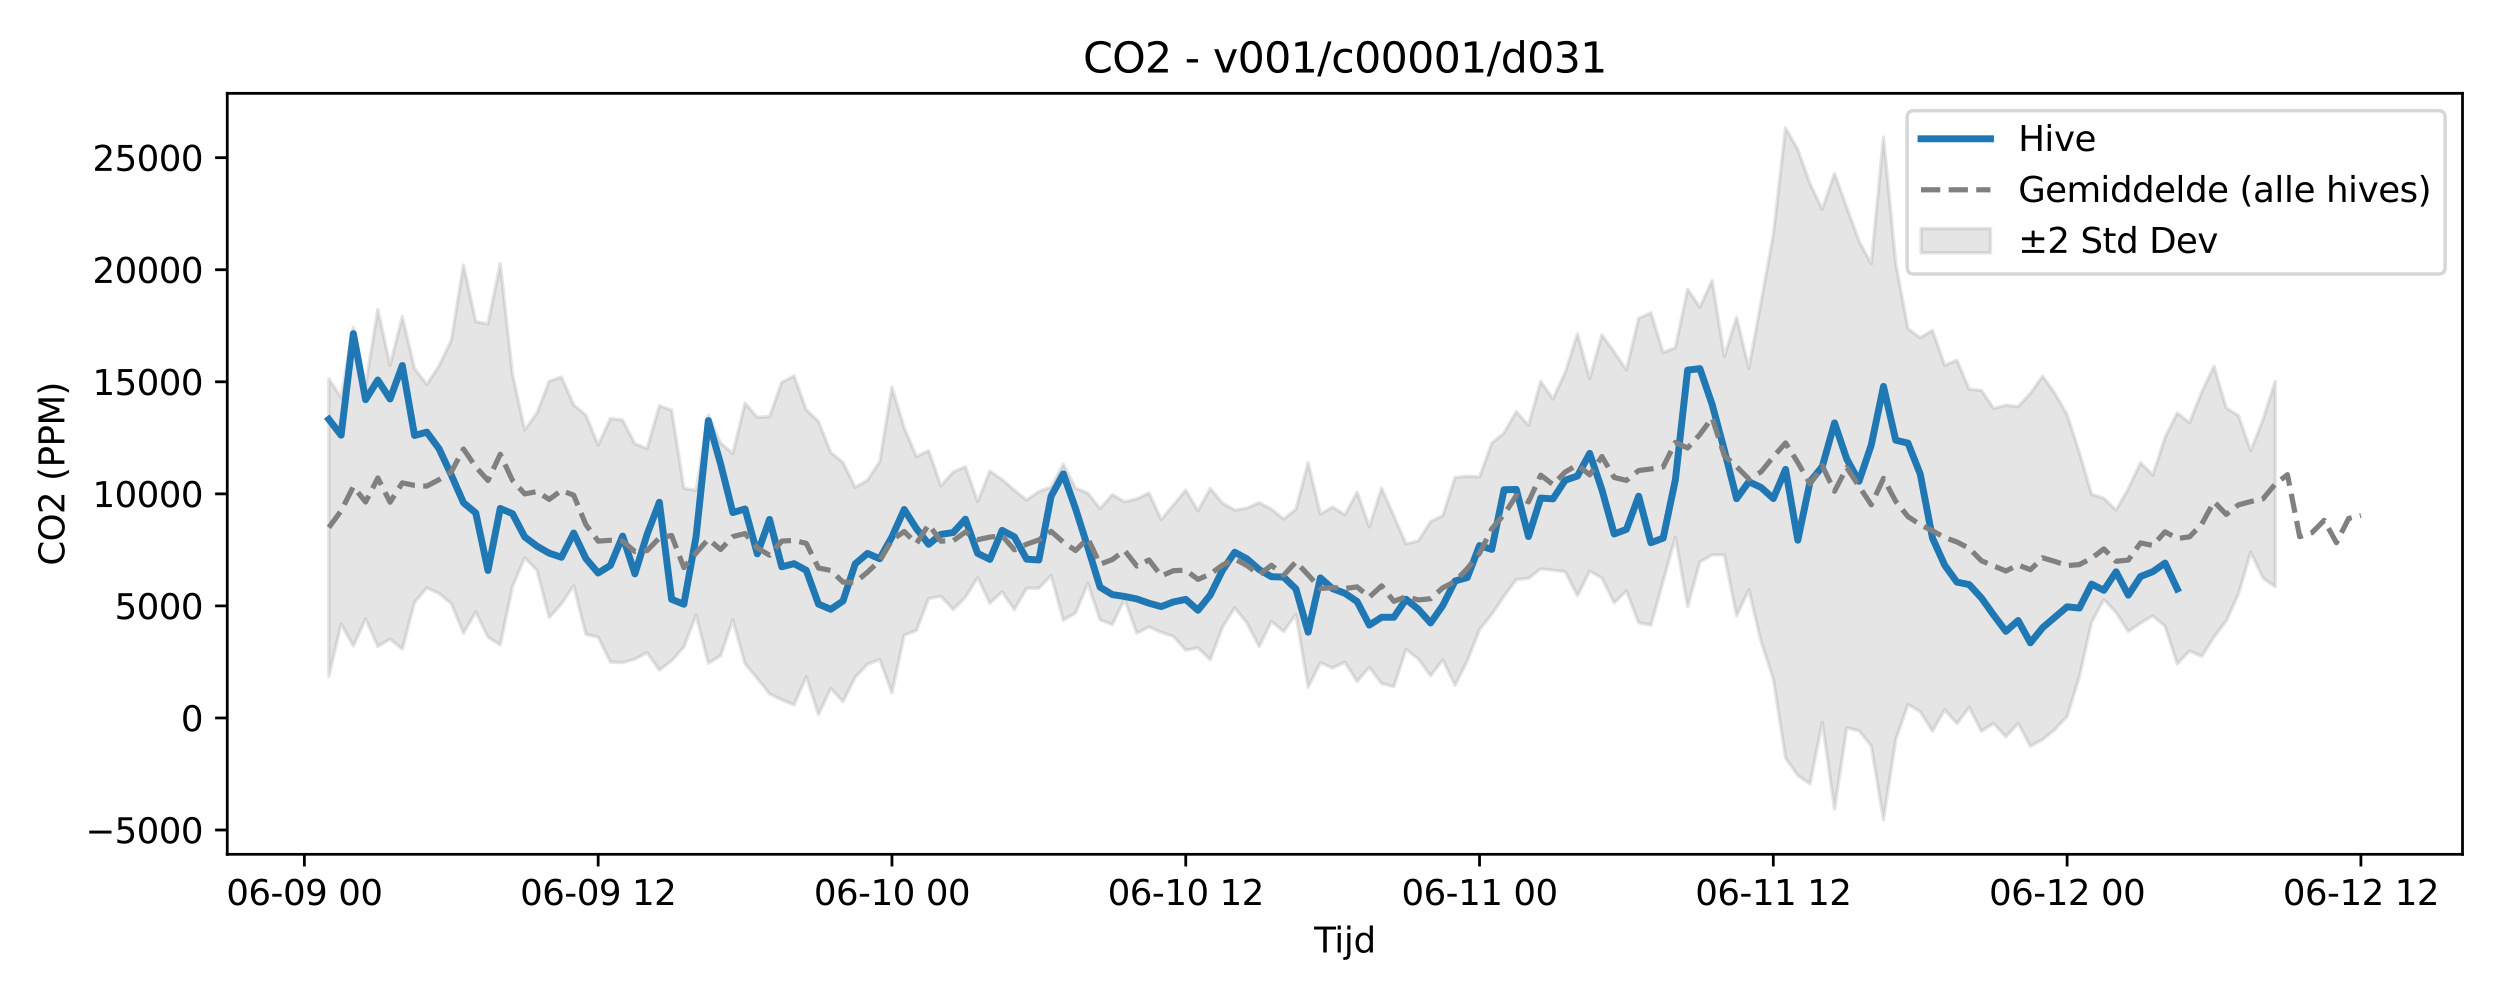 <?xml version="1.0" encoding="utf-8" standalone="no"?>
<!DOCTYPE svg PUBLIC "-//W3C//DTD SVG 1.1//EN"
  "http://www.w3.org/Graphics/SVG/1.1/DTD/svg11.dtd">
<svg xmlns:xlink="http://www.w3.org/1999/xlink" width="720pt" height="288pt" viewBox="0 0 720 288" xmlns="http://www.w3.org/2000/svg" version="1.1">
 <defs>
  <style type="text/css">*{stroke-linejoin: round; stroke-linecap: butt}</style>
 </defs>
 <g id="figure_1">
  <g id="patch_1">
   <path d="M 0 288 
L 720 288 
L 720 0 
L 0 0 
z
" style="fill: #ffffff"/>
  </g>
  <g id="axes_1">
   <g id="patch_2">
    <path d="M 65.45 246.04 
L 709.2 246.04 
L 709.2 26.88 
L 65.45 26.88 
z
" style="fill: #ffffff"/>
   </g>
   <g id="FillBetweenPolyCollection_1">
    <defs>
     <path id="m4cc2d967b1" d="M 94.711 -178.915 
L 94.711 -93.242 
L 98.237 -108.27 
L 101.762 -101.955 
L 105.288 -109.756 
L 108.813 -101.806 
L 112.339 -103.96 
L 115.864 -101.044 
L 119.39 -114.542 
L 122.915 -118.716 
L 126.441 -117.086 
L 129.966 -114.177 
L 133.491 -105.667 
L 137.017 -111.736 
L 140.542 -104.49 
L 144.068 -102.254 
L 147.593 -119.076 
L 151.119 -127.351 
L 154.644 -123.786 
L 158.17 -110.171 
L 161.695 -114.088 
L 165.221 -119.336 
L 168.746 -105.314 
L 172.272 -104.504 
L 175.797 -97.335 
L 179.323 -97.177 
L 182.848 -98.163 
L 186.373 -100.057 
L 189.899 -95.012 
L 193.424 -97.695 
L 196.95 -101.659 
L 200.475 -110.799 
L 204.001 -96.98 
L 207.526 -99.143 
L 211.052 -109.472 
L 214.577 -96.816 
L 218.103 -92.606 
L 221.628 -88.187 
L 225.154 -86.468 
L 228.679 -84.993 
L 232.205 -93.028 
L 235.73 -82.207 
L 239.255 -89.719 
L 242.781 -85.913 
L 246.306 -92.959 
L 249.832 -96.705 
L 253.357 -98.048 
L 256.883 -88.462 
L 260.408 -105.051 
L 263.934 -106.446 
L 267.459 -115.63 
L 270.985 -116.232 
L 274.51 -112.45 
L 278.036 -115.993 
L 281.561 -121.655 
L 285.087 -114.295 
L 288.612 -117.542 
L 292.137 -112.461 
L 295.663 -118.574 
L 299.188 -118.573 
L 302.714 -122.231 
L 306.239 -109.398 
L 309.765 -111.501 
L 313.29 -119.966 
L 316.816 -109.494 
L 320.341 -108.139 
L 323.867 -115.425 
L 327.392 -105.657 
L 330.918 -107.45 
L 334.443 -105.893 
L 337.968 -104.692 
L 341.494 -100.757 
L 345.019 -101.395 
L 348.545 -98.008 
L 352.07 -107.343 
L 355.596 -112.953 
L 359.121 -108.597 
L 362.647 -101.781 
L 366.172 -109.017 
L 369.698 -106.128 
L 373.223 -111.037 
L 376.749 -90.12 
L 380.274 -97.076 
L 383.8 -95.622 
L 387.325 -97.276 
L 390.85 -91.741 
L 394.376 -95.83 
L 397.901 -91.153 
L 401.427 -90.254 
L 404.952 -100.965 
L 408.478 -98.223 
L 412.003 -93.38 
L 415.529 -97.934 
L 419.054 -90.638 
L 422.58 -97.667 
L 426.105 -106.684 
L 429.631 -111.089 
L 433.156 -116.275 
L 436.682 -121.079 
L 440.207 -121.437 
L 443.732 -124.173 
L 447.258 -123.781 
L 450.783 -123.364 
L 454.309 -116.416 
L 457.834 -123.534 
L 461.36 -121.498 
L 464.885 -114.367 
L 468.411 -117.801 
L 471.936 -108.666 
L 475.462 -107.972 
L 478.987 -120.616 
L 482.513 -133.316 
L 486.038 -113.282 
L 489.563 -126.2 
L 493.089 -128.179 
L 496.614 -128.191 
L 500.14 -110.651 
L 503.665 -118.142 
L 507.191 -103.223 
L 510.716 -92.496 
L 514.242 -69.696 
L 517.767 -64.666 
L 521.293 -62.239 
L 524.818 -79.957 
L 528.344 -55.011 
L 531.869 -78.392 
L 535.395 -77.546 
L 538.92 -73.177 
L 542.445 -51.922 
L 545.971 -75.005 
L 549.496 -85.092 
L 553.022 -83.055 
L 556.547 -77.421 
L 560.073 -83.582 
L 563.598 -79.598 
L 567.124 -84.281 
L 570.649 -77.422 
L 574.175 -79.65 
L 577.7 -75.801 
L 581.226 -79.687 
L 584.751 -73.108 
L 588.277 -75.015 
L 591.802 -77.904 
L 595.327 -81.676 
L 598.853 -93.076 
L 602.378 -108.819 
L 605.904 -115.348 
L 609.429 -111.6 
L 612.955 -106.134 
L 616.48 -108.563 
L 620.006 -110.634 
L 623.531 -107.655 
L 627.057 -96.778 
L 630.582 -100.495 
L 634.108 -99.006 
L 637.633 -104.563 
L 641.159 -109.167 
L 644.684 -116.961 
L 648.209 -128.946 
L 651.735 -121.531 
L 655.26 -119.04 
L 655.26 -178.146 
L 655.26 -178.146 
L 651.735 -167.118 
L 648.209 -158.147 
L 644.684 -168.269 
L 641.159 -170.539 
L 637.633 -182.508 
L 634.108 -175.134 
L 630.582 -166.28 
L 627.057 -169.049 
L 623.531 -162.036 
L 620.006 -151.157 
L 616.48 -154.72 
L 612.955 -147.27 
L 609.429 -141.106 
L 605.904 -144.491 
L 602.378 -145.648 
L 598.853 -157.707 
L 595.327 -168.566 
L 591.802 -174.713 
L 588.277 -179.682 
L 584.751 -174.726 
L 581.226 -170.892 
L 577.7 -171.31 
L 574.175 -170.341 
L 570.649 -175.572 
L 567.124 -175.903 
L 563.598 -184.232 
L 560.073 -182.8 
L 556.547 -192.86 
L 553.022 -190.712 
L 549.496 -193.347 
L 545.971 -212.213 
L 542.445 -248.52 
L 538.92 -212.056 
L 535.395 -218.574 
L 531.869 -228.282 
L 528.344 -238.042 
L 524.818 -227.746 
L 521.293 -235.054 
L 517.767 -244.946 
L 514.242 -251.158 
L 510.716 -220.424 
L 507.191 -201.003 
L 503.665 -181.959 
L 500.14 -196.606 
L 496.614 -185.353 
L 493.089 -207.194 
L 489.563 -199.543 
L 486.038 -204.684 
L 482.513 -187.857 
L 478.987 -186.425 
L 475.462 -197.906 
L 471.936 -196.319 
L 468.411 -181.488 
L 464.885 -186.629 
L 461.36 -191.543 
L 457.834 -178.943 
L 454.309 -191.816 
L 450.783 -180.768 
L 447.258 -173.107 
L 443.732 -178.162 
L 440.207 -165.482 
L 436.682 -169.464 
L 433.156 -163.301 
L 429.631 -160.363 
L 426.105 -150.656 
L 422.58 -150.837 
L 419.054 -150.455 
L 415.529 -139.494 
L 412.003 -137.759 
L 408.478 -132.231 
L 404.952 -131.363 
L 401.427 -139.393 
L 397.901 -147.418 
L 394.376 -136.262 
L 390.85 -146.226 
L 387.325 -139.749 
L 383.8 -141.965 
L 380.274 -139.939 
L 376.749 -154.752 
L 373.223 -141.346 
L 369.698 -138.514 
L 366.172 -141.375 
L 362.647 -143.241 
L 359.121 -141.664 
L 355.596 -141.074 
L 352.07 -143.122 
L 348.545 -147.345 
L 345.019 -140.862 
L 341.494 -146.812 
L 337.968 -142.6 
L 334.443 -138.37 
L 330.918 -146.004 
L 327.392 -144.327 
L 323.867 -143.481 
L 320.341 -145.54 
L 316.816 -141.504 
L 313.29 -146.01 
L 309.765 -147.397 
L 306.239 -154.323 
L 302.714 -147.706 
L 299.188 -146.436 
L 295.663 -143.962 
L 292.137 -146.854 
L 288.612 -149.885 
L 285.087 -152.333 
L 281.561 -143.501 
L 278.036 -153.59 
L 274.51 -152.058 
L 270.985 -148.065 
L 267.459 -158.19 
L 263.934 -156.49 
L 260.408 -164.799 
L 256.883 -176.457 
L 253.357 -155.068 
L 249.832 -149.703 
L 246.306 -147.623 
L 242.781 -154.805 
L 239.255 -157.713 
L 235.73 -166.626 
L 232.205 -169.997 
L 228.679 -179.731 
L 225.154 -177.877 
L 221.628 -168.012 
L 218.103 -167.811 
L 214.577 -171.88 
L 211.052 -157.426 
L 207.526 -160.339 
L 204.001 -168.451 
L 200.475 -146.719 
L 196.95 -147.43 
L 193.424 -169.866 
L 189.899 -171.147 
L 186.373 -158.821 
L 182.848 -160.181 
L 179.323 -167.037 
L 175.797 -167.461 
L 172.272 -159.801 
L 168.746 -168.442 
L 165.221 -171.435 
L 161.695 -179.41 
L 158.17 -178.178 
L 154.644 -169.042 
L 151.119 -164.179 
L 147.593 -180.229 
L 144.068 -212.105 
L 140.542 -194.736 
L 137.017 -195.345 
L 133.491 -211.694 
L 129.966 -189.981 
L 126.441 -182.62 
L 122.915 -177.287 
L 119.39 -181.856 
L 115.864 -196.821 
L 112.339 -182.765 
L 108.813 -198.879 
L 105.288 -177.098 
L 101.762 -193.75 
L 98.237 -173.494 
L 94.711 -178.915 
z
" style="stroke: #808080; stroke-opacity: 0.2"/>
    </defs>
    <g clip-path="url(#pc1a9f939d1)">
     <use xlink:href="#m4cc2d967b1" x="0" y="288" style="fill: #808080; fill-opacity: 0.2; stroke: #808080; stroke-opacity: 0.2"/>
    </g>
   </g>
   <g id="matplotlib.axis_1">
    <g id="xtick_1">
     <g id="line2d_1">
      <defs>
       <path id="m272c5d8f61" d="M 0 0 
L 0 3.5 
" style="stroke: #000000; stroke-width: 0.8"/>
      </defs>
      <g>
       <use xlink:href="#m272c5d8f61" x="87.66" y="246.04" style="stroke: #000000; stroke-width: 0.8"/>
      </g>
     </g>
     <g id="text_1">
      <!-- 06-09 00 -->
      <g transform="translate(65.18 260.638) scale(0.1 -0.1)">
       <defs>
        <path id="DejaVuSans-30" d="M 2034 4250 
Q 1547 4250 1301 3770 
Q 1056 3291 1056 2328 
Q 1056 1369 1301 889 
Q 1547 409 2034 409 
Q 2525 409 2770 889 
Q 3016 1369 3016 2328 
Q 3016 3291 2770 3770 
Q 2525 4250 2034 4250 
z
M 2034 4750 
Q 2819 4750 3233 4129 
Q 3647 3509 3647 2328 
Q 3647 1150 3233 529 
Q 2819 -91 2034 -91 
Q 1250 -91 836 529 
Q 422 1150 422 2328 
Q 422 3509 836 4129 
Q 1250 4750 2034 4750 
z
" transform="scale(0.016)"/>
        <path id="DejaVuSans-36" d="M 2113 2584 
Q 1688 2584 1439 2293 
Q 1191 2003 1191 1497 
Q 1191 994 1439 701 
Q 1688 409 2113 409 
Q 2538 409 2786 701 
Q 3034 994 3034 1497 
Q 3034 2003 2786 2293 
Q 2538 2584 2113 2584 
z
M 3366 4563 
L 3366 3988 
Q 3128 4100 2886 4159 
Q 2644 4219 2406 4219 
Q 1781 4219 1451 3797 
Q 1122 3375 1075 2522 
Q 1259 2794 1537 2939 
Q 1816 3084 2150 3084 
Q 2853 3084 3261 2657 
Q 3669 2231 3669 1497 
Q 3669 778 3244 343 
Q 2819 -91 2113 -91 
Q 1303 -91 875 529 
Q 447 1150 447 2328 
Q 447 3434 972 4092 
Q 1497 4750 2381 4750 
Q 2619 4750 2861 4703 
Q 3103 4656 3366 4563 
z
" transform="scale(0.016)"/>
        <path id="DejaVuSans-2d" d="M 313 2009 
L 1997 2009 
L 1997 1497 
L 313 1497 
L 313 2009 
z
" transform="scale(0.016)"/>
        <path id="DejaVuSans-39" d="M 703 97 
L 703 672 
Q 941 559 1184 500 
Q 1428 441 1663 441 
Q 2288 441 2617 861 
Q 2947 1281 2994 2138 
Q 2813 1869 2534 1725 
Q 2256 1581 1919 1581 
Q 1219 1581 811 2004 
Q 403 2428 403 3163 
Q 403 3881 828 4315 
Q 1253 4750 1959 4750 
Q 2769 4750 3195 4129 
Q 3622 3509 3622 2328 
Q 3622 1225 3098 567 
Q 2575 -91 1691 -91 
Q 1453 -91 1209 -44 
Q 966 3 703 97 
z
M 1959 2075 
Q 2384 2075 2632 2365 
Q 2881 2656 2881 3163 
Q 2881 3666 2632 3958 
Q 2384 4250 1959 4250 
Q 1534 4250 1286 3958 
Q 1038 3666 1038 3163 
Q 1038 2656 1286 2365 
Q 1534 2075 1959 2075 
z
" transform="scale(0.016)"/>
        <path id="DejaVuSans-20" transform="scale(0.016)"/>
       </defs>
       <use xlink:href="#DejaVuSans-30"/>
       <use xlink:href="#DejaVuSans-36" transform="translate(63.623 0)"/>
       <use xlink:href="#DejaVuSans-2d" transform="translate(127.246 0)"/>
       <use xlink:href="#DejaVuSans-30" transform="translate(163.33 0)"/>
       <use xlink:href="#DejaVuSans-39" transform="translate(226.953 0)"/>
       <use xlink:href="#DejaVuSans-20" transform="translate(290.576 0)"/>
       <use xlink:href="#DejaVuSans-30" transform="translate(322.363 0)"/>
       <use xlink:href="#DejaVuSans-30" transform="translate(385.986 0)"/>
      </g>
     </g>
    </g>
    <g id="xtick_2">
     <g id="line2d_2">
      <g>
       <use xlink:href="#m272c5d8f61" x="172.272" y="246.04" style="stroke: #000000; stroke-width: 0.8"/>
      </g>
     </g>
     <g id="text_2">
      <!-- 06-09 12 -->
      <g transform="translate(149.791 260.638) scale(0.1 -0.1)">
       <defs>
        <path id="DejaVuSans-31" d="M 794 531 
L 1825 531 
L 1825 4091 
L 703 3866 
L 703 4441 
L 1819 4666 
L 2450 4666 
L 2450 531 
L 3481 531 
L 3481 0 
L 794 0 
L 794 531 
z
" transform="scale(0.016)"/>
        <path id="DejaVuSans-32" d="M 1228 531 
L 3431 531 
L 3431 0 
L 469 0 
L 469 531 
Q 828 903 1448 1529 
Q 2069 2156 2228 2338 
Q 2531 2678 2651 2914 
Q 2772 3150 2772 3378 
Q 2772 3750 2511 3984 
Q 2250 4219 1831 4219 
Q 1534 4219 1204 4116 
Q 875 4013 500 3803 
L 500 4441 
Q 881 4594 1212 4672 
Q 1544 4750 1819 4750 
Q 2544 4750 2975 4387 
Q 3406 4025 3406 3419 
Q 3406 3131 3298 2873 
Q 3191 2616 2906 2266 
Q 2828 2175 2409 1742 
Q 1991 1309 1228 531 
z
" transform="scale(0.016)"/>
       </defs>
       <use xlink:href="#DejaVuSans-30"/>
       <use xlink:href="#DejaVuSans-36" transform="translate(63.623 0)"/>
       <use xlink:href="#DejaVuSans-2d" transform="translate(127.246 0)"/>
       <use xlink:href="#DejaVuSans-30" transform="translate(163.33 0)"/>
       <use xlink:href="#DejaVuSans-39" transform="translate(226.953 0)"/>
       <use xlink:href="#DejaVuSans-20" transform="translate(290.576 0)"/>
       <use xlink:href="#DejaVuSans-31" transform="translate(322.363 0)"/>
       <use xlink:href="#DejaVuSans-32" transform="translate(385.986 0)"/>
      </g>
     </g>
    </g>
    <g id="xtick_3">
     <g id="line2d_3">
      <g>
       <use xlink:href="#m272c5d8f61" x="256.883" y="246.04" style="stroke: #000000; stroke-width: 0.8"/>
      </g>
     </g>
     <g id="text_3">
      <!-- 06-10 00 -->
      <g transform="translate(234.402 260.638) scale(0.1 -0.1)">
       <use xlink:href="#DejaVuSans-30"/>
       <use xlink:href="#DejaVuSans-36" transform="translate(63.623 0)"/>
       <use xlink:href="#DejaVuSans-2d" transform="translate(127.246 0)"/>
       <use xlink:href="#DejaVuSans-31" transform="translate(163.33 0)"/>
       <use xlink:href="#DejaVuSans-30" transform="translate(226.953 0)"/>
       <use xlink:href="#DejaVuSans-20" transform="translate(290.576 0)"/>
       <use xlink:href="#DejaVuSans-30" transform="translate(322.363 0)"/>
       <use xlink:href="#DejaVuSans-30" transform="translate(385.986 0)"/>
      </g>
     </g>
    </g>
    <g id="xtick_4">
     <g id="line2d_4">
      <g>
       <use xlink:href="#m272c5d8f61" x="341.494" y="246.04" style="stroke: #000000; stroke-width: 0.8"/>
      </g>
     </g>
     <g id="text_4">
      <!-- 06-10 12 -->
      <g transform="translate(319.013 260.638) scale(0.1 -0.1)">
       <use xlink:href="#DejaVuSans-30"/>
       <use xlink:href="#DejaVuSans-36" transform="translate(63.623 0)"/>
       <use xlink:href="#DejaVuSans-2d" transform="translate(127.246 0)"/>
       <use xlink:href="#DejaVuSans-31" transform="translate(163.33 0)"/>
       <use xlink:href="#DejaVuSans-30" transform="translate(226.953 0)"/>
       <use xlink:href="#DejaVuSans-20" transform="translate(290.576 0)"/>
       <use xlink:href="#DejaVuSans-31" transform="translate(322.363 0)"/>
       <use xlink:href="#DejaVuSans-32" transform="translate(385.986 0)"/>
      </g>
     </g>
    </g>
    <g id="xtick_5">
     <g id="line2d_5">
      <g>
       <use xlink:href="#m272c5d8f61" x="426.105" y="246.04" style="stroke: #000000; stroke-width: 0.8"/>
      </g>
     </g>
     <g id="text_5">
      <!-- 06-11 00 -->
      <g transform="translate(403.625 260.638) scale(0.1 -0.1)">
       <use xlink:href="#DejaVuSans-30"/>
       <use xlink:href="#DejaVuSans-36" transform="translate(63.623 0)"/>
       <use xlink:href="#DejaVuSans-2d" transform="translate(127.246 0)"/>
       <use xlink:href="#DejaVuSans-31" transform="translate(163.33 0)"/>
       <use xlink:href="#DejaVuSans-31" transform="translate(226.953 0)"/>
       <use xlink:href="#DejaVuSans-20" transform="translate(290.576 0)"/>
       <use xlink:href="#DejaVuSans-30" transform="translate(322.363 0)"/>
       <use xlink:href="#DejaVuSans-30" transform="translate(385.986 0)"/>
      </g>
     </g>
    </g>
    <g id="xtick_6">
     <g id="line2d_6">
      <g>
       <use xlink:href="#m272c5d8f61" x="510.716" y="246.04" style="stroke: #000000; stroke-width: 0.8"/>
      </g>
     </g>
     <g id="text_6">
      <!-- 06-11 12 -->
      <g transform="translate(488.236 260.638) scale(0.1 -0.1)">
       <use xlink:href="#DejaVuSans-30"/>
       <use xlink:href="#DejaVuSans-36" transform="translate(63.623 0)"/>
       <use xlink:href="#DejaVuSans-2d" transform="translate(127.246 0)"/>
       <use xlink:href="#DejaVuSans-31" transform="translate(163.33 0)"/>
       <use xlink:href="#DejaVuSans-31" transform="translate(226.953 0)"/>
       <use xlink:href="#DejaVuSans-20" transform="translate(290.576 0)"/>
       <use xlink:href="#DejaVuSans-31" transform="translate(322.363 0)"/>
       <use xlink:href="#DejaVuSans-32" transform="translate(385.986 0)"/>
      </g>
     </g>
    </g>
    <g id="xtick_7">
     <g id="line2d_7">
      <g>
       <use xlink:href="#m272c5d8f61" x="595.327" y="246.04" style="stroke: #000000; stroke-width: 0.8"/>
      </g>
     </g>
     <g id="text_7">
      <!-- 06-12 00 -->
      <g transform="translate(572.847 260.638) scale(0.1 -0.1)">
       <use xlink:href="#DejaVuSans-30"/>
       <use xlink:href="#DejaVuSans-36" transform="translate(63.623 0)"/>
       <use xlink:href="#DejaVuSans-2d" transform="translate(127.246 0)"/>
       <use xlink:href="#DejaVuSans-31" transform="translate(163.33 0)"/>
       <use xlink:href="#DejaVuSans-32" transform="translate(226.953 0)"/>
       <use xlink:href="#DejaVuSans-20" transform="translate(290.576 0)"/>
       <use xlink:href="#DejaVuSans-30" transform="translate(322.363 0)"/>
       <use xlink:href="#DejaVuSans-30" transform="translate(385.986 0)"/>
      </g>
     </g>
    </g>
    <g id="xtick_8">
     <g id="line2d_8">
      <g>
       <use xlink:href="#m272c5d8f61" x="679.939" y="246.04" style="stroke: #000000; stroke-width: 0.8"/>
      </g>
     </g>
     <g id="text_8">
      <!-- 06-12 12 -->
      <g transform="translate(657.458 260.638) scale(0.1 -0.1)">
       <use xlink:href="#DejaVuSans-30"/>
       <use xlink:href="#DejaVuSans-36" transform="translate(63.623 0)"/>
       <use xlink:href="#DejaVuSans-2d" transform="translate(127.246 0)"/>
       <use xlink:href="#DejaVuSans-31" transform="translate(163.33 0)"/>
       <use xlink:href="#DejaVuSans-32" transform="translate(226.953 0)"/>
       <use xlink:href="#DejaVuSans-20" transform="translate(290.576 0)"/>
       <use xlink:href="#DejaVuSans-31" transform="translate(322.363 0)"/>
       <use xlink:href="#DejaVuSans-32" transform="translate(385.986 0)"/>
      </g>
     </g>
    </g>
    <g id="text_9">
     <!-- Tijd -->
     <g transform="translate(378.475 274.317) scale(0.1 -0.1)">
      <defs>
       <path id="DejaVuSans-54" d="M -19 4666 
L 3928 4666 
L 3928 4134 
L 2272 4134 
L 2272 0 
L 1638 0 
L 1638 4134 
L -19 4134 
L -19 4666 
z
" transform="scale(0.016)"/>
       <path id="DejaVuSans-69" d="M 603 3500 
L 1178 3500 
L 1178 0 
L 603 0 
L 603 3500 
z
M 603 4863 
L 1178 4863 
L 1178 4134 
L 603 4134 
L 603 4863 
z
" transform="scale(0.016)"/>
       <path id="DejaVuSans-6a" d="M 603 3500 
L 1178 3500 
L 1178 -63 
Q 1178 -731 923 -1031 
Q 669 -1331 103 -1331 
L -116 -1331 
L -116 -844 
L 38 -844 
Q 366 -844 484 -692 
Q 603 -541 603 -63 
L 603 3500 
z
M 603 4863 
L 1178 4863 
L 1178 4134 
L 603 4134 
L 603 4863 
z
" transform="scale(0.016)"/>
       <path id="DejaVuSans-64" d="M 2906 2969 
L 2906 4863 
L 3481 4863 
L 3481 0 
L 2906 0 
L 2906 525 
Q 2725 213 2448 61 
Q 2172 -91 1784 -91 
Q 1150 -91 751 415 
Q 353 922 353 1747 
Q 353 2572 751 3078 
Q 1150 3584 1784 3584 
Q 2172 3584 2448 3432 
Q 2725 3281 2906 2969 
z
M 947 1747 
Q 947 1113 1208 752 
Q 1469 391 1925 391 
Q 2381 391 2643 752 
Q 2906 1113 2906 1747 
Q 2906 2381 2643 2742 
Q 2381 3103 1925 3103 
Q 1469 3103 1208 2742 
Q 947 2381 947 1747 
z
" transform="scale(0.016)"/>
      </defs>
      <use xlink:href="#DejaVuSans-54"/>
      <use xlink:href="#DejaVuSans-69" transform="translate(57.959 0)"/>
      <use xlink:href="#DejaVuSans-6a" transform="translate(85.742 0)"/>
      <use xlink:href="#DejaVuSans-64" transform="translate(113.525 0)"/>
     </g>
    </g>
   </g>
   <g id="matplotlib.axis_2">
    <g id="ytick_1">
     <g id="line2d_9">
      <defs>
       <path id="mc265f76b71" d="M 0 0 
L -3.5 0 
" style="stroke: #000000; stroke-width: 0.8"/>
      </defs>
      <g>
       <use xlink:href="#mc265f76b71" x="65.45" y="239.047" style="stroke: #000000; stroke-width: 0.8"/>
      </g>
     </g>
     <g id="text_10">
      <!-- −5000 -->
      <g transform="translate(24.62 242.846) scale(0.1 -0.1)">
       <defs>
        <path id="DejaVuSans-2212" d="M 678 2272 
L 4684 2272 
L 4684 1741 
L 678 1741 
L 678 2272 
z
" transform="scale(0.016)"/>
        <path id="DejaVuSans-35" d="M 691 4666 
L 3169 4666 
L 3169 4134 
L 1269 4134 
L 1269 2991 
Q 1406 3038 1543 3061 
Q 1681 3084 1819 3084 
Q 2600 3084 3056 2656 
Q 3513 2228 3513 1497 
Q 3513 744 3044 326 
Q 2575 -91 1722 -91 
Q 1428 -91 1123 -41 
Q 819 9 494 109 
L 494 744 
Q 775 591 1075 516 
Q 1375 441 1709 441 
Q 2250 441 2565 725 
Q 2881 1009 2881 1497 
Q 2881 1984 2565 2268 
Q 2250 2553 1709 2553 
Q 1456 2553 1204 2497 
Q 953 2441 691 2322 
L 691 4666 
z
" transform="scale(0.016)"/>
       </defs>
       <use xlink:href="#DejaVuSans-2212"/>
       <use xlink:href="#DejaVuSans-35" transform="translate(83.789 0)"/>
       <use xlink:href="#DejaVuSans-30" transform="translate(147.412 0)"/>
       <use xlink:href="#DejaVuSans-30" transform="translate(211.035 0)"/>
       <use xlink:href="#DejaVuSans-30" transform="translate(274.658 0)"/>
      </g>
     </g>
    </g>
    <g id="ytick_2">
     <g id="line2d_10">
      <g>
       <use xlink:href="#mc265f76b71" x="65.45" y="206.774" style="stroke: #000000; stroke-width: 0.8"/>
      </g>
     </g>
     <g id="text_11">
      <!-- 0 -->
      <g transform="translate(52.087 210.573) scale(0.1 -0.1)">
       <use xlink:href="#DejaVuSans-30"/>
      </g>
     </g>
    </g>
    <g id="ytick_3">
     <g id="line2d_11">
      <g>
       <use xlink:href="#mc265f76b71" x="65.45" y="174.5" style="stroke: #000000; stroke-width: 0.8"/>
      </g>
     </g>
     <g id="text_12">
      <!-- 5000 -->
      <g transform="translate(33 178.299) scale(0.1 -0.1)">
       <use xlink:href="#DejaVuSans-35"/>
       <use xlink:href="#DejaVuSans-30" transform="translate(63.623 0)"/>
       <use xlink:href="#DejaVuSans-30" transform="translate(127.246 0)"/>
       <use xlink:href="#DejaVuSans-30" transform="translate(190.869 0)"/>
      </g>
     </g>
    </g>
    <g id="ytick_4">
     <g id="line2d_12">
      <g>
       <use xlink:href="#mc265f76b71" x="65.45" y="142.227" style="stroke: #000000; stroke-width: 0.8"/>
      </g>
     </g>
     <g id="text_13">
      <!-- 10000 -->
      <g transform="translate(26.637 146.026) scale(0.1 -0.1)">
       <use xlink:href="#DejaVuSans-31"/>
       <use xlink:href="#DejaVuSans-30" transform="translate(63.623 0)"/>
       <use xlink:href="#DejaVuSans-30" transform="translate(127.246 0)"/>
       <use xlink:href="#DejaVuSans-30" transform="translate(190.869 0)"/>
       <use xlink:href="#DejaVuSans-30" transform="translate(254.492 0)"/>
      </g>
     </g>
    </g>
    <g id="ytick_5">
     <g id="line2d_13">
      <g>
       <use xlink:href="#mc265f76b71" x="65.45" y="109.953" style="stroke: #000000; stroke-width: 0.8"/>
      </g>
     </g>
     <g id="text_14">
      <!-- 15000 -->
      <g transform="translate(26.637 113.752) scale(0.1 -0.1)">
       <use xlink:href="#DejaVuSans-31"/>
       <use xlink:href="#DejaVuSans-35" transform="translate(63.623 0)"/>
       <use xlink:href="#DejaVuSans-30" transform="translate(127.246 0)"/>
       <use xlink:href="#DejaVuSans-30" transform="translate(190.869 0)"/>
       <use xlink:href="#DejaVuSans-30" transform="translate(254.492 0)"/>
      </g>
     </g>
    </g>
    <g id="ytick_6">
     <g id="line2d_14">
      <g>
       <use xlink:href="#mc265f76b71" x="65.45" y="77.679" style="stroke: #000000; stroke-width: 0.8"/>
      </g>
     </g>
     <g id="text_15">
      <!-- 20000 -->
      <g transform="translate(26.637 81.479) scale(0.1 -0.1)">
       <use xlink:href="#DejaVuSans-32"/>
       <use xlink:href="#DejaVuSans-30" transform="translate(63.623 0)"/>
       <use xlink:href="#DejaVuSans-30" transform="translate(127.246 0)"/>
       <use xlink:href="#DejaVuSans-30" transform="translate(190.869 0)"/>
       <use xlink:href="#DejaVuSans-30" transform="translate(254.492 0)"/>
      </g>
     </g>
    </g>
    <g id="ytick_7">
     <g id="line2d_15">
      <g>
       <use xlink:href="#mc265f76b71" x="65.45" y="45.406" style="stroke: #000000; stroke-width: 0.8"/>
      </g>
     </g>
     <g id="text_16">
      <!-- 25000 -->
      <g transform="translate(26.637 49.205) scale(0.1 -0.1)">
       <use xlink:href="#DejaVuSans-32"/>
       <use xlink:href="#DejaVuSans-35" transform="translate(63.623 0)"/>
       <use xlink:href="#DejaVuSans-30" transform="translate(127.246 0)"/>
       <use xlink:href="#DejaVuSans-30" transform="translate(190.869 0)"/>
       <use xlink:href="#DejaVuSans-30" transform="translate(254.492 0)"/>
      </g>
     </g>
    </g>
    <g id="text_17">
     <!-- CO2 (PPM) -->
     <g transform="translate(18.541 162.903) rotate(-90) scale(0.1 -0.1)">
      <defs>
       <path id="DejaVuSans-43" d="M 4122 4306 
L 4122 3641 
Q 3803 3938 3442 4084 
Q 3081 4231 2675 4231 
Q 1875 4231 1450 3742 
Q 1025 3253 1025 2328 
Q 1025 1406 1450 917 
Q 1875 428 2675 428 
Q 3081 428 3442 575 
Q 3803 722 4122 1019 
L 4122 359 
Q 3791 134 3420 21 
Q 3050 -91 2638 -91 
Q 1578 -91 968 557 
Q 359 1206 359 2328 
Q 359 3453 968 4101 
Q 1578 4750 2638 4750 
Q 3056 4750 3426 4639 
Q 3797 4528 4122 4306 
z
" transform="scale(0.016)"/>
       <path id="DejaVuSans-4f" d="M 2522 4238 
Q 1834 4238 1429 3725 
Q 1025 3213 1025 2328 
Q 1025 1447 1429 934 
Q 1834 422 2522 422 
Q 3209 422 3611 934 
Q 4013 1447 4013 2328 
Q 4013 3213 3611 3725 
Q 3209 4238 2522 4238 
z
M 2522 4750 
Q 3503 4750 4090 4092 
Q 4678 3434 4678 2328 
Q 4678 1225 4090 567 
Q 3503 -91 2522 -91 
Q 1538 -91 948 565 
Q 359 1222 359 2328 
Q 359 3434 948 4092 
Q 1538 4750 2522 4750 
z
" transform="scale(0.016)"/>
       <path id="DejaVuSans-28" d="M 1984 4856 
Q 1566 4138 1362 3434 
Q 1159 2731 1159 2009 
Q 1159 1288 1364 580 
Q 1569 -128 1984 -844 
L 1484 -844 
Q 1016 -109 783 600 
Q 550 1309 550 2009 
Q 550 2706 781 3412 
Q 1013 4119 1484 4856 
L 1984 4856 
z
" transform="scale(0.016)"/>
       <path id="DejaVuSans-50" d="M 1259 4147 
L 1259 2394 
L 2053 2394 
Q 2494 2394 2734 2622 
Q 2975 2850 2975 3272 
Q 2975 3691 2734 3919 
Q 2494 4147 2053 4147 
L 1259 4147 
z
M 628 4666 
L 2053 4666 
Q 2838 4666 3239 4311 
Q 3641 3956 3641 3272 
Q 3641 2581 3239 2228 
Q 2838 1875 2053 1875 
L 1259 1875 
L 1259 0 
L 628 0 
L 628 4666 
z
" transform="scale(0.016)"/>
       <path id="DejaVuSans-4d" d="M 628 4666 
L 1569 4666 
L 2759 1491 
L 3956 4666 
L 4897 4666 
L 4897 0 
L 4281 0 
L 4281 4097 
L 3078 897 
L 2444 897 
L 1241 4097 
L 1241 0 
L 628 0 
L 628 4666 
z
" transform="scale(0.016)"/>
       <path id="DejaVuSans-29" d="M 513 4856 
L 1013 4856 
Q 1481 4119 1714 3412 
Q 1947 2706 1947 2009 
Q 1947 1309 1714 600 
Q 1481 -109 1013 -844 
L 513 -844 
Q 928 -128 1133 580 
Q 1338 1288 1338 2009 
Q 1338 2731 1133 3434 
Q 928 4138 513 4856 
z
" transform="scale(0.016)"/>
      </defs>
      <use xlink:href="#DejaVuSans-43"/>
      <use xlink:href="#DejaVuSans-4f" transform="translate(69.824 0)"/>
      <use xlink:href="#DejaVuSans-32" transform="translate(148.535 0)"/>
      <use xlink:href="#DejaVuSans-20" transform="translate(212.158 0)"/>
      <use xlink:href="#DejaVuSans-28" transform="translate(243.945 0)"/>
      <use xlink:href="#DejaVuSans-50" transform="translate(282.959 0)"/>
      <use xlink:href="#DejaVuSans-50" transform="translate(343.262 0)"/>
      <use xlink:href="#DejaVuSans-4d" transform="translate(403.564 0)"/>
      <use xlink:href="#DejaVuSans-29" transform="translate(489.844 0)"/>
     </g>
    </g>
   </g>
   <g id="line2d_16">
    <path d="M 94.711 120.778 
L 98.237 125.339 
L 101.762 96.088 
L 105.288 115.1 
L 108.813 109.45 
L 112.339 114.907 
L 115.864 105.265 
L 119.39 125.423 
L 122.915 124.459 
L 126.441 129.214 
L 129.966 136.783 
L 133.491 144.799 
L 137.017 147.717 
L 140.542 164.302 
L 144.068 146.422 
L 147.593 147.935 
L 151.119 154.637 
L 154.644 157.29 
L 158.17 159.315 
L 161.695 160.493 
L 165.221 153.512 
L 168.746 160.872 
L 172.272 165.029 
L 175.797 162.834 
L 179.323 154.404 
L 182.848 165.272 
L 186.373 153.847 
L 189.899 144.658 
L 193.424 172.609 
L 196.95 174.02 
L 200.475 154.508 
L 204.001 121.117 
L 207.526 133.573 
L 211.052 147.616 
L 214.577 146.588 
L 218.103 159.512 
L 221.628 149.604 
L 225.154 163.234 
L 228.679 162.339 
L 232.205 164.241 
L 235.73 173.982 
L 239.255 175.473 
L 242.781 173.089 
L 246.306 162.391 
L 249.832 159.385 
L 253.357 160.919 
L 256.883 154.628 
L 260.408 146.741 
L 263.934 152.251 
L 267.459 156.76 
L 270.985 153.897 
L 274.51 153.374 
L 278.036 149.529 
L 281.561 159.372 
L 285.087 161.102 
L 288.612 152.754 
L 292.137 154.607 
L 295.663 161.033 
L 299.188 161.277 
L 302.714 142.909 
L 306.239 136.488 
L 309.765 146.515 
L 313.29 157.619 
L 316.816 169.095 
L 320.341 171.251 
L 323.867 171.778 
L 327.392 172.496 
L 330.918 173.734 
L 334.443 174.698 
L 337.968 173.343 
L 341.494 172.626 
L 345.019 175.749 
L 348.545 171.376 
L 352.07 164.265 
L 355.596 159.056 
L 359.121 160.945 
L 362.647 164.05 
L 366.172 166.092 
L 369.698 166.204 
L 373.223 169.594 
L 376.749 182.068 
L 380.274 166.447 
L 383.8 169.547 
L 387.325 170.857 
L 390.85 173.244 
L 394.376 180.021 
L 397.901 177.779 
L 401.427 177.766 
L 404.952 172.594 
L 408.478 175.46 
L 412.003 179.412 
L 415.529 174.358 
L 419.054 167.316 
L 422.58 166.343 
L 426.105 157.133 
L 429.631 158.221 
L 433.156 141.043 
L 436.682 140.944 
L 440.207 154.526 
L 443.732 143.438 
L 447.258 143.675 
L 450.783 138.3 
L 454.309 137.097 
L 457.834 130.58 
L 461.36 141.073 
L 464.885 153.796 
L 468.411 152.462 
L 471.936 142.906 
L 475.462 156.302 
L 478.987 154.987 
L 482.513 138.162 
L 486.038 106.586 
L 489.563 106.164 
L 493.089 116.462 
L 496.614 129.627 
L 500.14 143.623 
L 503.665 138.735 
L 507.191 140.387 
L 510.716 143.578 
L 514.242 135.182 
L 517.767 155.577 
L 521.293 138.737 
L 524.818 134.358 
L 528.344 121.8 
L 531.869 132.198 
L 535.395 138.605 
L 538.92 128.194 
L 542.445 111.287 
L 545.971 126.787 
L 549.496 127.615 
L 553.022 136.521 
L 556.547 154.934 
L 560.073 162.783 
L 563.598 167.652 
L 567.124 168.357 
L 570.649 172.202 
L 574.175 177.134 
L 577.7 181.822 
L 581.226 178.711 
L 584.751 185.131 
L 588.277 180.77 
L 595.327 174.76 
L 598.853 175.122 
L 602.378 168.224 
L 605.904 170.005 
L 609.429 164.674 
L 612.955 171.395 
L 616.48 166.027 
L 620.006 164.646 
L 623.531 162.167 
L 627.057 169.633 
L 627.057 169.633 
" clip-path="url(#pc1a9f939d1)" style="fill: none; stroke: #1f77b4; stroke-width: 2; stroke-linecap: square"/>
   </g>
   <g id="line2d_17">
    <path d="M 94.711 151.922 
L 98.237 147.118 
L 101.762 140.148 
L 105.288 144.573 
L 108.813 137.658 
L 112.339 144.638 
L 115.864 139.067 
L 119.39 139.801 
L 122.915 139.999 
L 126.441 138.147 
L 129.966 135.921 
L 133.491 129.319 
L 137.017 134.459 
L 140.542 138.387 
L 144.068 130.821 
L 147.593 138.348 
L 151.119 142.235 
L 154.644 141.586 
L 158.17 143.825 
L 161.695 141.251 
L 165.221 142.615 
L 168.746 151.122 
L 172.272 155.847 
L 175.797 155.602 
L 179.323 155.893 
L 182.848 158.828 
L 186.373 158.561 
L 189.899 154.92 
L 193.424 154.219 
L 196.95 163.456 
L 200.475 159.241 
L 204.001 155.285 
L 207.526 158.259 
L 211.052 154.551 
L 214.577 153.652 
L 218.103 157.792 
L 221.628 159.9 
L 225.154 155.828 
L 228.679 155.638 
L 232.205 156.487 
L 235.73 163.583 
L 239.255 164.284 
L 242.781 167.641 
L 246.306 167.709 
L 249.832 164.796 
L 253.357 161.442 
L 256.883 155.541 
L 260.408 153.075 
L 263.934 156.532 
L 267.459 151.09 
L 270.985 155.851 
L 274.51 155.746 
L 278.036 153.209 
L 281.561 155.422 
L 285.087 154.686 
L 288.612 154.287 
L 292.137 158.343 
L 295.663 156.732 
L 299.188 155.496 
L 302.714 153.032 
L 306.239 156.14 
L 309.765 158.551 
L 313.29 155.012 
L 316.816 162.501 
L 320.341 161.161 
L 323.867 158.547 
L 327.392 163.008 
L 330.918 161.273 
L 334.443 165.869 
L 337.968 164.354 
L 341.494 164.215 
L 345.019 166.871 
L 348.545 165.324 
L 352.07 162.768 
L 355.596 160.986 
L 359.121 162.87 
L 362.647 165.489 
L 366.172 162.804 
L 369.698 165.679 
L 373.223 161.809 
L 376.749 165.564 
L 380.274 169.493 
L 383.8 169.206 
L 387.325 169.488 
L 390.85 169.016 
L 394.376 171.954 
L 397.901 168.715 
L 401.427 173.177 
L 404.952 171.836 
L 408.478 172.773 
L 412.003 172.431 
L 415.529 169.286 
L 419.054 167.453 
L 422.58 163.748 
L 426.105 159.33 
L 429.631 152.274 
L 433.156 148.212 
L 436.682 142.729 
L 440.207 144.54 
L 443.732 136.833 
L 447.258 139.556 
L 450.783 135.934 
L 454.309 133.884 
L 457.834 136.761 
L 461.36 131.479 
L 464.885 137.502 
L 468.411 138.356 
L 471.936 135.508 
L 475.462 135.061 
L 478.987 134.479 
L 482.513 127.414 
L 486.038 129.017 
L 489.563 125.129 
L 493.089 120.314 
L 496.614 131.228 
L 500.14 134.372 
L 503.665 137.95 
L 507.191 135.887 
L 510.716 131.54 
L 514.242 127.573 
L 517.767 133.194 
L 521.293 139.353 
L 524.818 134.149 
L 528.344 141.473 
L 531.869 134.663 
L 538.92 145.384 
L 542.445 137.779 
L 545.971 144.391 
L 549.496 148.78 
L 553.022 151.116 
L 556.547 152.86 
L 560.073 154.809 
L 563.598 156.085 
L 567.124 157.908 
L 570.649 161.503 
L 577.7 164.445 
L 581.226 162.711 
L 584.751 164.083 
L 588.277 160.652 
L 591.802 161.692 
L 595.327 162.879 
L 598.853 162.608 
L 602.378 160.767 
L 605.904 158.081 
L 609.429 161.647 
L 612.955 161.298 
L 616.48 156.359 
L 620.006 157.105 
L 623.531 153.155 
L 627.057 155.087 
L 630.582 154.612 
L 634.108 150.93 
L 637.633 144.464 
L 641.159 148.147 
L 644.684 145.385 
L 648.209 144.454 
L 651.735 143.676 
L 655.26 139.407 
L 658.786 136.711 
L 662.311 154.555 
L 665.837 153.416 
L 669.362 149.862 
L 672.888 156.298 
L 676.413 149.307 
L 679.939 148.462 
L 679.939 148.462 
" clip-path="url(#pc1a9f939d1)" style="fill: none; stroke-dasharray: 5.55,2.4; stroke-dashoffset: 0; stroke: #808080; stroke-width: 1.5"/>
   </g>
   <g id="patch_3">
    <path d="M 65.45 246.04 
L 65.45 26.88 
" style="fill: none; stroke: #000000; stroke-width: 0.8; stroke-linejoin: miter; stroke-linecap: square"/>
   </g>
   <g id="patch_4">
    <path d="M 709.2 246.04 
L 709.2 26.88 
" style="fill: none; stroke: #000000; stroke-width: 0.8; stroke-linejoin: miter; stroke-linecap: square"/>
   </g>
   <g id="patch_5">
    <path d="M 65.45 246.04 
L 709.2 246.04 
" style="fill: none; stroke: #000000; stroke-width: 0.8; stroke-linejoin: miter; stroke-linecap: square"/>
   </g>
   <g id="patch_6">
    <path d="M 65.45 26.88 
L 709.2 26.88 
" style="fill: none; stroke: #000000; stroke-width: 0.8; stroke-linejoin: miter; stroke-linecap: square"/>
   </g>
   <g id="text_18">
    <!-- CO2 - v001/c00001/d031 -->
    <g transform="translate(311.922 20.88) scale(0.12 -0.12)">
     <defs>
      <path id="DejaVuSans-76" d="M 191 3500 
L 800 3500 
L 1894 563 
L 2988 3500 
L 3597 3500 
L 2284 0 
L 1503 0 
L 191 3500 
z
" transform="scale(0.016)"/>
      <path id="DejaVuSans-2f" d="M 1625 4666 
L 2156 4666 
L 531 -594 
L 0 -594 
L 1625 4666 
z
" transform="scale(0.016)"/>
      <path id="DejaVuSans-63" d="M 3122 3366 
L 3122 2828 
Q 2878 2963 2633 3030 
Q 2388 3097 2138 3097 
Q 1578 3097 1268 2742 
Q 959 2388 959 1747 
Q 959 1106 1268 751 
Q 1578 397 2138 397 
Q 2388 397 2633 464 
Q 2878 531 3122 666 
L 3122 134 
Q 2881 22 2623 -34 
Q 2366 -91 2075 -91 
Q 1284 -91 818 406 
Q 353 903 353 1747 
Q 353 2603 823 3093 
Q 1294 3584 2113 3584 
Q 2378 3584 2631 3529 
Q 2884 3475 3122 3366 
z
" transform="scale(0.016)"/>
      <path id="DejaVuSans-33" d="M 2597 2516 
Q 3050 2419 3304 2112 
Q 3559 1806 3559 1356 
Q 3559 666 3084 287 
Q 2609 -91 1734 -91 
Q 1441 -91 1130 -33 
Q 819 25 488 141 
L 488 750 
Q 750 597 1062 519 
Q 1375 441 1716 441 
Q 2309 441 2620 675 
Q 2931 909 2931 1356 
Q 2931 1769 2642 2001 
Q 2353 2234 1838 2234 
L 1294 2234 
L 1294 2753 
L 1863 2753 
Q 2328 2753 2575 2939 
Q 2822 3125 2822 3475 
Q 2822 3834 2567 4026 
Q 2313 4219 1838 4219 
Q 1578 4219 1281 4162 
Q 984 4106 628 3988 
L 628 4550 
Q 988 4650 1302 4700 
Q 1616 4750 1894 4750 
Q 2613 4750 3031 4423 
Q 3450 4097 3450 3541 
Q 3450 3153 3228 2886 
Q 3006 2619 2597 2516 
z
" transform="scale(0.016)"/>
     </defs>
     <use xlink:href="#DejaVuSans-43"/>
     <use xlink:href="#DejaVuSans-4f" transform="translate(69.824 0)"/>
     <use xlink:href="#DejaVuSans-32" transform="translate(148.535 0)"/>
     <use xlink:href="#DejaVuSans-20" transform="translate(212.158 0)"/>
     <use xlink:href="#DejaVuSans-2d" transform="translate(243.945 0)"/>
     <use xlink:href="#DejaVuSans-20" transform="translate(280.029 0)"/>
     <use xlink:href="#DejaVuSans-76" transform="translate(311.816 0)"/>
     <use xlink:href="#DejaVuSans-30" transform="translate(370.996 0)"/>
     <use xlink:href="#DejaVuSans-30" transform="translate(434.619 0)"/>
     <use xlink:href="#DejaVuSans-31" transform="translate(498.242 0)"/>
     <use xlink:href="#DejaVuSans-2f" transform="translate(561.865 0)"/>
     <use xlink:href="#DejaVuSans-63" transform="translate(595.557 0)"/>
     <use xlink:href="#DejaVuSans-30" transform="translate(650.537 0)"/>
     <use xlink:href="#DejaVuSans-30" transform="translate(714.16 0)"/>
     <use xlink:href="#DejaVuSans-30" transform="translate(777.783 0)"/>
     <use xlink:href="#DejaVuSans-30" transform="translate(841.406 0)"/>
     <use xlink:href="#DejaVuSans-31" transform="translate(905.029 0)"/>
     <use xlink:href="#DejaVuSans-2f" transform="translate(968.652 0)"/>
     <use xlink:href="#DejaVuSans-64" transform="translate(1002.344 0)"/>
     <use xlink:href="#DejaVuSans-30" transform="translate(1065.82 0)"/>
     <use xlink:href="#DejaVuSans-33" transform="translate(1129.443 0)"/>
     <use xlink:href="#DejaVuSans-31" transform="translate(1193.066 0)"/>
    </g>
   </g>
   <g id="legend_1">
    <g id="patch_7">
     <path d="M 551.256 78.914 
L 702.2 78.914 
Q 704.2 78.914 704.2 76.914 
L 704.2 33.88 
Q 704.2 31.88 702.2 31.88 
L 551.256 31.88 
Q 549.256 31.88 549.256 33.88 
L 549.256 76.914 
Q 549.256 78.914 551.256 78.914 
z
" style="fill: #ffffff; opacity: 0.8; stroke: #cccccc; stroke-linejoin: miter"/>
    </g>
    <g id="line2d_18">
     <path d="M 553.256 39.978 
L 563.256 39.978 
L 573.256 39.978 
" style="fill: none; stroke: #1f77b4; stroke-width: 2; stroke-linecap: square"/>
    </g>
    <g id="text_19">
     <!-- Hive -->
     <g transform="translate(581.256 43.478) scale(0.1 -0.1)">
      <defs>
       <path id="DejaVuSans-48" d="M 628 4666 
L 1259 4666 
L 1259 2753 
L 3553 2753 
L 3553 4666 
L 4184 4666 
L 4184 0 
L 3553 0 
L 3553 2222 
L 1259 2222 
L 1259 0 
L 628 0 
L 628 4666 
z
" transform="scale(0.016)"/>
       <path id="DejaVuSans-65" d="M 3597 1894 
L 3597 1613 
L 953 1613 
Q 991 1019 1311 708 
Q 1631 397 2203 397 
Q 2534 397 2845 478 
Q 3156 559 3463 722 
L 3463 178 
Q 3153 47 2828 -22 
Q 2503 -91 2169 -91 
Q 1331 -91 842 396 
Q 353 884 353 1716 
Q 353 2575 817 3079 
Q 1281 3584 2069 3584 
Q 2775 3584 3186 3129 
Q 3597 2675 3597 1894 
z
M 3022 2063 
Q 3016 2534 2758 2815 
Q 2500 3097 2075 3097 
Q 1594 3097 1305 2825 
Q 1016 2553 972 2059 
L 3022 2063 
z
" transform="scale(0.016)"/>
      </defs>
      <use xlink:href="#DejaVuSans-48"/>
      <use xlink:href="#DejaVuSans-69" transform="translate(75.195 0)"/>
      <use xlink:href="#DejaVuSans-76" transform="translate(102.979 0)"/>
      <use xlink:href="#DejaVuSans-65" transform="translate(162.158 0)"/>
     </g>
    </g>
    <g id="line2d_19">
     <path d="M 553.256 54.657 
L 563.256 54.657 
L 573.256 54.657 
" style="fill: none; stroke-dasharray: 5.55,2.4; stroke-dashoffset: 0; stroke: #808080; stroke-width: 1.5"/>
    </g>
    <g id="text_20">
     <!-- Gemiddelde (alle hives) -->
     <g transform="translate(581.256 58.157) scale(0.1 -0.1)">
      <defs>
       <path id="DejaVuSans-47" d="M 3809 666 
L 3809 1919 
L 2778 1919 
L 2778 2438 
L 4434 2438 
L 4434 434 
Q 4069 175 3628 42 
Q 3188 -91 2688 -91 
Q 1594 -91 976 548 
Q 359 1188 359 2328 
Q 359 3472 976 4111 
Q 1594 4750 2688 4750 
Q 3144 4750 3555 4637 
Q 3966 4525 4313 4306 
L 4313 3634 
Q 3963 3931 3569 4081 
Q 3175 4231 2741 4231 
Q 1884 4231 1454 3753 
Q 1025 3275 1025 2328 
Q 1025 1384 1454 906 
Q 1884 428 2741 428 
Q 3075 428 3337 486 
Q 3600 544 3809 666 
z
" transform="scale(0.016)"/>
       <path id="DejaVuSans-6d" d="M 3328 2828 
Q 3544 3216 3844 3400 
Q 4144 3584 4550 3584 
Q 5097 3584 5394 3201 
Q 5691 2819 5691 2113 
L 5691 0 
L 5113 0 
L 5113 2094 
Q 5113 2597 4934 2840 
Q 4756 3084 4391 3084 
Q 3944 3084 3684 2787 
Q 3425 2491 3425 1978 
L 3425 0 
L 2847 0 
L 2847 2094 
Q 2847 2600 2669 2842 
Q 2491 3084 2119 3084 
Q 1678 3084 1418 2786 
Q 1159 2488 1159 1978 
L 1159 0 
L 581 0 
L 581 3500 
L 1159 3500 
L 1159 2956 
Q 1356 3278 1631 3431 
Q 1906 3584 2284 3584 
Q 2666 3584 2933 3390 
Q 3200 3197 3328 2828 
z
" transform="scale(0.016)"/>
       <path id="DejaVuSans-6c" d="M 603 4863 
L 1178 4863 
L 1178 0 
L 603 0 
L 603 4863 
z
" transform="scale(0.016)"/>
       <path id="DejaVuSans-61" d="M 2194 1759 
Q 1497 1759 1228 1600 
Q 959 1441 959 1056 
Q 959 750 1161 570 
Q 1363 391 1709 391 
Q 2188 391 2477 730 
Q 2766 1069 2766 1631 
L 2766 1759 
L 2194 1759 
z
M 3341 1997 
L 3341 0 
L 2766 0 
L 2766 531 
Q 2569 213 2275 61 
Q 1981 -91 1556 -91 
Q 1019 -91 701 211 
Q 384 513 384 1019 
Q 384 1609 779 1909 
Q 1175 2209 1959 2209 
L 2766 2209 
L 2766 2266 
Q 2766 2663 2505 2880 
Q 2244 3097 1772 3097 
Q 1472 3097 1187 3025 
Q 903 2953 641 2809 
L 641 3341 
Q 956 3463 1253 3523 
Q 1550 3584 1831 3584 
Q 2591 3584 2966 3190 
Q 3341 2797 3341 1997 
z
" transform="scale(0.016)"/>
       <path id="DejaVuSans-68" d="M 3513 2113 
L 3513 0 
L 2938 0 
L 2938 2094 
Q 2938 2591 2744 2837 
Q 2550 3084 2163 3084 
Q 1697 3084 1428 2787 
Q 1159 2491 1159 1978 
L 1159 0 
L 581 0 
L 581 4863 
L 1159 4863 
L 1159 2956 
Q 1366 3272 1645 3428 
Q 1925 3584 2291 3584 
Q 2894 3584 3203 3211 
Q 3513 2838 3513 2113 
z
" transform="scale(0.016)"/>
       <path id="DejaVuSans-73" d="M 2834 3397 
L 2834 2853 
Q 2591 2978 2328 3040 
Q 2066 3103 1784 3103 
Q 1356 3103 1142 2972 
Q 928 2841 928 2578 
Q 928 2378 1081 2264 
Q 1234 2150 1697 2047 
L 1894 2003 
Q 2506 1872 2764 1633 
Q 3022 1394 3022 966 
Q 3022 478 2636 193 
Q 2250 -91 1575 -91 
Q 1294 -91 989 -36 
Q 684 19 347 128 
L 347 722 
Q 666 556 975 473 
Q 1284 391 1588 391 
Q 1994 391 2212 530 
Q 2431 669 2431 922 
Q 2431 1156 2273 1281 
Q 2116 1406 1581 1522 
L 1381 1569 
Q 847 1681 609 1914 
Q 372 2147 372 2553 
Q 372 3047 722 3315 
Q 1072 3584 1716 3584 
Q 2034 3584 2315 3537 
Q 2597 3491 2834 3397 
z
" transform="scale(0.016)"/>
      </defs>
      <use xlink:href="#DejaVuSans-47"/>
      <use xlink:href="#DejaVuSans-65" transform="translate(77.49 0)"/>
      <use xlink:href="#DejaVuSans-6d" transform="translate(139.014 0)"/>
      <use xlink:href="#DejaVuSans-69" transform="translate(236.426 0)"/>
      <use xlink:href="#DejaVuSans-64" transform="translate(264.209 0)"/>
      <use xlink:href="#DejaVuSans-64" transform="translate(327.686 0)"/>
      <use xlink:href="#DejaVuSans-65" transform="translate(391.162 0)"/>
      <use xlink:href="#DejaVuSans-6c" transform="translate(452.686 0)"/>
      <use xlink:href="#DejaVuSans-64" transform="translate(480.469 0)"/>
      <use xlink:href="#DejaVuSans-65" transform="translate(543.945 0)"/>
      <use xlink:href="#DejaVuSans-20" transform="translate(605.469 0)"/>
      <use xlink:href="#DejaVuSans-28" transform="translate(637.256 0)"/>
      <use xlink:href="#DejaVuSans-61" transform="translate(676.27 0)"/>
      <use xlink:href="#DejaVuSans-6c" transform="translate(737.549 0)"/>
      <use xlink:href="#DejaVuSans-6c" transform="translate(765.332 0)"/>
      <use xlink:href="#DejaVuSans-65" transform="translate(793.115 0)"/>
      <use xlink:href="#DejaVuSans-20" transform="translate(854.639 0)"/>
      <use xlink:href="#DejaVuSans-68" transform="translate(886.426 0)"/>
      <use xlink:href="#DejaVuSans-69" transform="translate(949.805 0)"/>
      <use xlink:href="#DejaVuSans-76" transform="translate(977.588 0)"/>
      <use xlink:href="#DejaVuSans-65" transform="translate(1036.768 0)"/>
      <use xlink:href="#DejaVuSans-73" transform="translate(1098.291 0)"/>
      <use xlink:href="#DejaVuSans-29" transform="translate(1150.391 0)"/>
     </g>
    </g>
    <g id="patch_8">
     <path d="M 553.256 72.835 
L 573.256 72.835 
L 573.256 65.835 
L 553.256 65.835 
z
" style="fill: #808080; fill-opacity: 0.2; stroke: #808080; stroke-opacity: 0.2; stroke-linejoin: miter"/>
    </g>
    <g id="text_21">
     <!-- ±2 Std Dev -->
     <g transform="translate(581.256 72.835) scale(0.1 -0.1)">
      <defs>
       <path id="DejaVuSans-b1" d="M 2944 4013 
L 2944 2803 
L 4684 2803 
L 4684 2272 
L 2944 2272 
L 2944 1063 
L 2419 1063 
L 2419 2272 
L 678 2272 
L 678 2803 
L 2419 2803 
L 2419 4013 
L 2944 4013 
z
M 678 531 
L 4684 531 
L 4684 0 
L 678 0 
L 678 531 
z
" transform="scale(0.016)"/>
       <path id="DejaVuSans-53" d="M 3425 4513 
L 3425 3897 
Q 3066 4069 2747 4153 
Q 2428 4238 2131 4238 
Q 1616 4238 1336 4038 
Q 1056 3838 1056 3469 
Q 1056 3159 1242 3001 
Q 1428 2844 1947 2747 
L 2328 2669 
Q 3034 2534 3370 2195 
Q 3706 1856 3706 1288 
Q 3706 609 3251 259 
Q 2797 -91 1919 -91 
Q 1588 -91 1214 -16 
Q 841 59 441 206 
L 441 856 
Q 825 641 1194 531 
Q 1563 422 1919 422 
Q 2459 422 2753 634 
Q 3047 847 3047 1241 
Q 3047 1584 2836 1778 
Q 2625 1972 2144 2069 
L 1759 2144 
Q 1053 2284 737 2584 
Q 422 2884 422 3419 
Q 422 4038 858 4394 
Q 1294 4750 2059 4750 
Q 2388 4750 2728 4690 
Q 3069 4631 3425 4513 
z
" transform="scale(0.016)"/>
       <path id="DejaVuSans-74" d="M 1172 4494 
L 1172 3500 
L 2356 3500 
L 2356 3053 
L 1172 3053 
L 1172 1153 
Q 1172 725 1289 603 
Q 1406 481 1766 481 
L 2356 481 
L 2356 0 
L 1766 0 
Q 1100 0 847 248 
Q 594 497 594 1153 
L 594 3053 
L 172 3053 
L 172 3500 
L 594 3500 
L 594 4494 
L 1172 4494 
z
" transform="scale(0.016)"/>
       <path id="DejaVuSans-44" d="M 1259 4147 
L 1259 519 
L 2022 519 
Q 2988 519 3436 956 
Q 3884 1394 3884 2338 
Q 3884 3275 3436 3711 
Q 2988 4147 2022 4147 
L 1259 4147 
z
M 628 4666 
L 1925 4666 
Q 3281 4666 3915 4102 
Q 4550 3538 4550 2338 
Q 4550 1131 3912 565 
Q 3275 0 1925 0 
L 628 0 
L 628 4666 
z
" transform="scale(0.016)"/>
      </defs>
      <use xlink:href="#DejaVuSans-b1"/>
      <use xlink:href="#DejaVuSans-32" transform="translate(83.789 0)"/>
      <use xlink:href="#DejaVuSans-20" transform="translate(147.412 0)"/>
      <use xlink:href="#DejaVuSans-53" transform="translate(179.199 0)"/>
      <use xlink:href="#DejaVuSans-74" transform="translate(242.676 0)"/>
      <use xlink:href="#DejaVuSans-64" transform="translate(281.885 0)"/>
      <use xlink:href="#DejaVuSans-20" transform="translate(345.361 0)"/>
      <use xlink:href="#DejaVuSans-44" transform="translate(377.148 0)"/>
      <use xlink:href="#DejaVuSans-65" transform="translate(454.15 0)"/>
      <use xlink:href="#DejaVuSans-76" transform="translate(515.674 0)"/>
     </g>
    </g>
   </g>
  </g>
 </g>
 <defs>
  <clipPath id="pc1a9f939d1">
   <rect x="65.45" y="26.88" width="643.75" height="219.16"/>
  </clipPath>
 </defs>
</svg>
